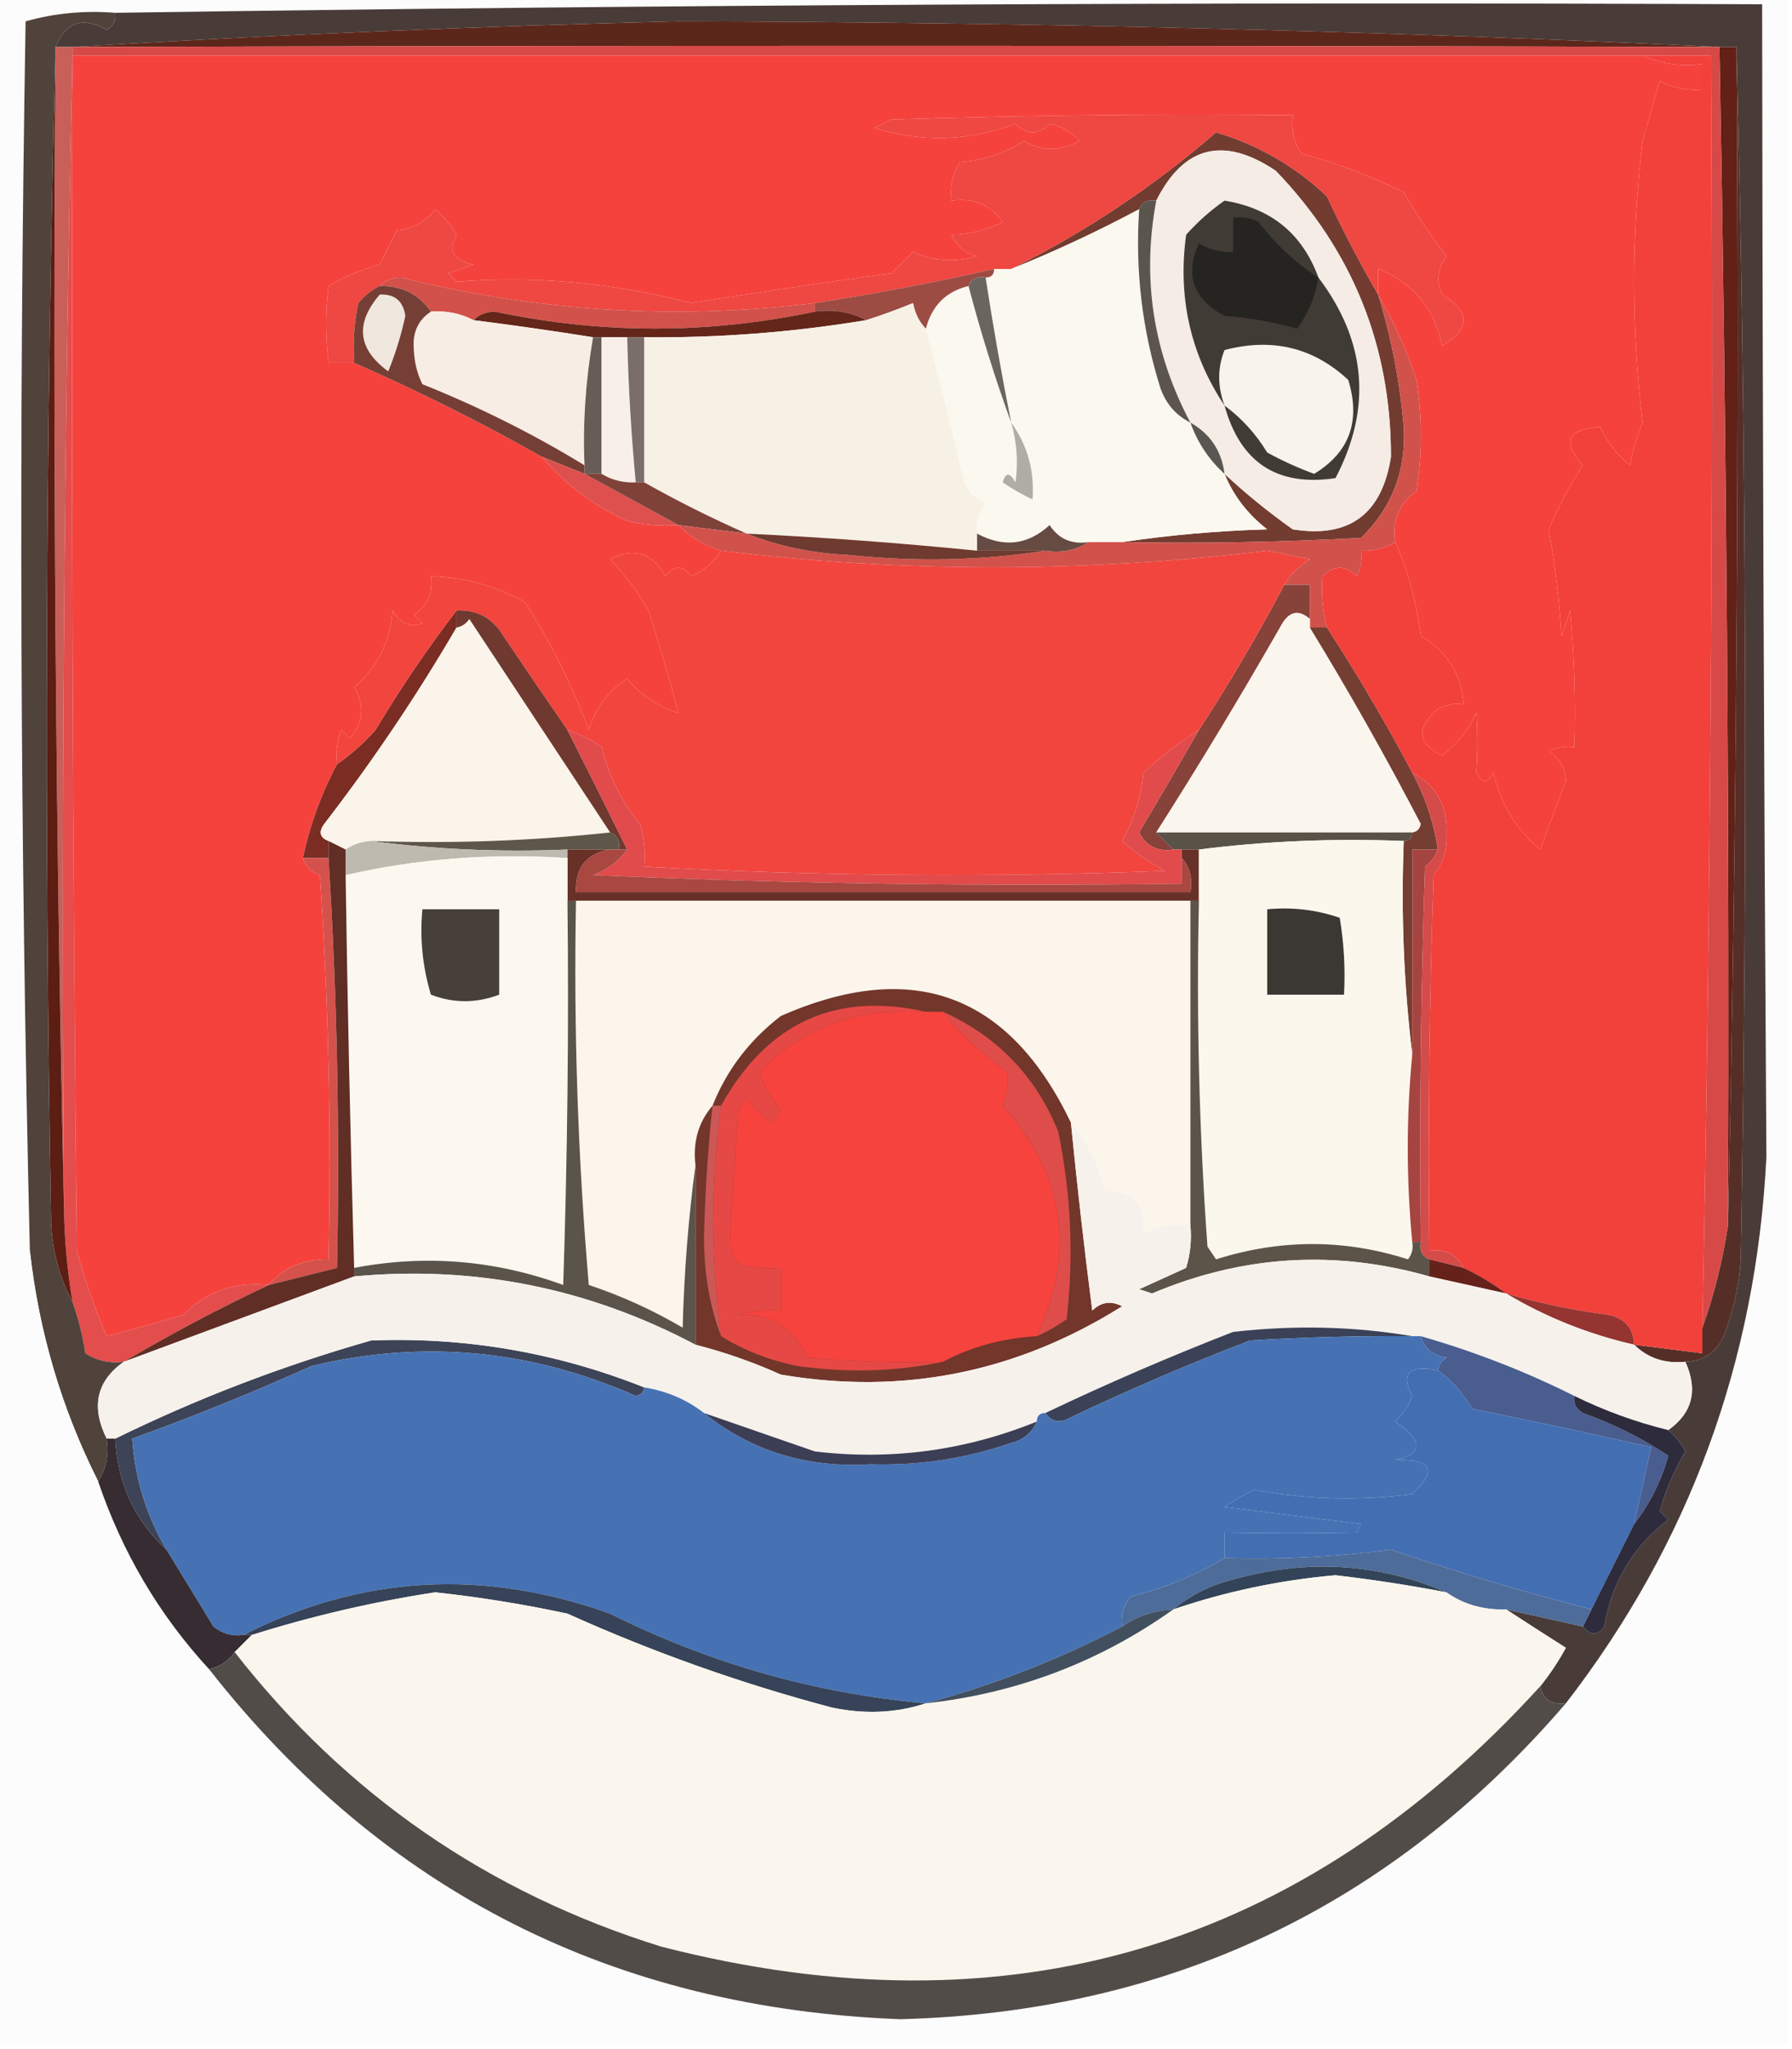 <?xml version="1.0" encoding="UTF-8"?>
<!DOCTYPE svg PUBLIC "-//W3C//DTD SVG 1.1//EN" "http://www.w3.org/Graphics/SVG/1.1/DTD/svg11.dtd">
<svg xmlns="http://www.w3.org/2000/svg" version="1.1" width="210px" height="240px" style="shape-rendering:geometricPrecision; text-rendering:geometricPrecision; image-rendering:optimizeQuality; fill-rule:evenodd; clip-rule:evenodd" xmlns:xlink="http://www.w3.org/1999/xlink">
<g><path style="opacity:1" fill="#fdfcfc" d="M -0.5,-0.5 C 69.5,-0.5 139.5,-0.5 209.5,-0.5C 209.5,79.5 209.5,159.5 209.5,239.5C 176.5,239.5 143.5,239.5 110.5,239.5C 110.5,238.5 110.5,237.5 110.5,236.5C 108.833,236.5 107.167,236.5 105.5,236.5C 137.005,235.67 163.005,223.337 183.5,199.5C 197.969,180.775 205.803,159.442 207,135.5C 206.707,90.506 206.541,45.506 206.5,0.5C 141.941,0.224 77.608,0.558 13.5,1.5C 9.894,1.211 6.394,1.544 3,2.5C 2.186,50.522 2.353,98.522 3.5,146.5C 2.167,145.833 0.833,145.167 -0.5,144.5C -0.5,96.167 -0.5,47.833 -0.5,-0.5 Z"/></g>
<g><path style="opacity:1" fill="#f6423d" d="M 8.5,6.5 C 69.833,6.5 131.167,6.5 192.5,6.5C 194.607,7.468 196.941,7.802 199.5,7.5C 199.5,8.5 199.5,9.5 199.5,10.5C 197.738,10.643 196.071,10.309 194.5,9.5C 193.833,11.833 193.167,14.167 192.5,16.5C 191.189,27.532 191.189,38.532 192.5,49.5C 191.846,51.115 191.346,52.782 191,54.5C 189.471,53.271 188.304,51.771 187.5,50C 183.711,50.265 183.045,51.765 185.5,54.5C 183.946,56.898 182.612,59.398 181.5,62C 182.239,66.127 182.739,70.294 183,74.5C 183.333,73.5 183.667,72.5 184,71.5C 184.499,76.823 184.666,82.156 184.5,87.5C 183.448,87.35 182.448,87.517 181.5,88C 182.804,88.804 183.471,89.971 183.5,91.5C 182.5,94.167 181.5,96.833 180.5,99.5C 177.65,97.135 175.816,94.135 175,90.5C 174.333,91.833 173.667,91.833 173,90.5C 173.155,88.189 173.155,85.856 173,83.5C 172.101,85.516 170.767,87.183 169,88.5C 166.07,87.095 165.903,85.262 168.5,83C 169.448,82.517 170.448,82.35 171.5,82.5C 171.242,78.947 169.575,76.28 166.5,74.5C 165.989,70.566 164.989,66.899 163.5,63.5C 163.128,60.978 163.961,58.978 166,57.5C 166.667,53.167 166.667,48.833 166,44.5C 164.792,40.93 163.292,37.597 161.5,34.5C 161.5,33.5 161.5,32.5 161.5,31.5C 165.604,33.109 168.104,36.109 169,40.5C 172.333,38.5 172.333,36.5 169,34.5C 168.28,32.888 168.446,31.388 169.5,30C 167.671,27.659 166.004,25.159 164.5,22.5C 160.334,20.501 156.334,19.001 152.5,18C 151.62,16.644 151.286,15.144 151.5,13.5C 135.83,13.333 120.163,13.5 104.5,14C 103.833,14.333 103.167,14.667 102.5,15C 108.018,16.703 113.518,16.536 119,14.5C 120.333,15.833 121.667,15.833 123,14.5C 124.395,14.78 125.562,15.447 126.5,16.5C 124.305,17.769 122.139,17.769 120,16.5C 117.734,17.956 115.234,18.79 112.5,19C 111.62,20.356 111.286,21.856 111.5,23.5C 114.022,23.128 116.022,23.961 117.5,26C 115.621,26.96 113.621,27.46 111.5,27.5C 112.09,28.799 113.09,29.632 114.5,30C 111.901,30.769 109.401,30.602 107,29.5C 106.167,30.333 105.333,31.167 104.5,32C 96.643,33.075 88.81,34.241 81,35.5C 71.824,33.107 62.657,32.274 53.5,33C 53.167,32.667 52.833,32.333 52.5,32C 53.5,31.667 54.5,31.333 55.5,31C 53.096,30.492 52.429,29.326 53.5,27.5C 52.855,26.354 52.022,25.354 51,24.5C 49.903,25.968 48.403,26.801 46.5,27C 45.833,28.333 45.167,29.667 44.5,31C 42.385,31.557 40.385,32.391 38.5,33.5C 38.124,36.373 38.124,39.373 38.5,42.5C 39.5,42.5 40.5,42.5 41.5,42.5C 49.012,45.783 56.345,49.45 63.5,53.5C 66.2,56.7 69.534,59.2 73.5,61C 75.473,61.495 77.473,61.662 79.5,61.5C 80.899,62.89 82.566,63.89 84.5,64.5C 83.685,65.837 82.519,66.837 81,67.5C 80,66.167 79,66.167 78,67.5C 76.395,64.727 74.228,64.06 71.5,65.5C 73.243,67.321 74.743,69.321 76,71.5C 77.299,75.507 78.465,79.507 79.5,83.5C 77.126,82.786 75.126,81.452 73.5,79.5C 71.295,80.885 69.795,82.885 69,85.5C 67.048,80.263 64.548,75.263 61.5,70.5C 58.063,68.612 54.396,67.612 50.5,67.5C 50.773,69.451 50.107,70.951 48.5,72C 48.833,72.333 49.167,72.667 49.5,73C 48.004,73.507 46.837,73.007 46,71.5C 45.726,75.179 44.226,78.179 41.5,80.5C 42.761,82.575 42.595,84.575 41,86.5C 40.667,86.167 40.333,85.833 40,85.5C 39.51,86.793 39.343,88.127 39.5,89.5C 37.642,93.007 36.309,96.674 35.5,100.5C 35.811,101.478 36.478,102.145 37.5,102.5C 38.499,117.485 38.833,132.485 38.5,147.5C 35.539,147.464 33.206,148.464 31.5,150.5C 27.574,150.072 24.241,151.239 21.5,154C 18.51,154.897 15.51,155.731 12.5,156.5C 11.107,153.242 9.94,149.908 9,146.5C 8.5,99.835 8.333,53.168 8.5,6.5 Z"/></g>
<g><path style="opacity:1" fill="#723c31" d="M 161.5,34.5 C 163.053,39.547 164.053,44.713 164.5,50C 164.793,55.126 163.126,59.46 159.5,63C 150.173,63.5 140.839,63.666 131.5,63.5C 136.985,62.673 142.652,62.173 148.5,62C 146.21,60.223 144.543,58.056 143.5,55.5C 146.003,57.833 148.669,59.999 151.5,62C 158.117,63.06 161.95,60.227 163,53.5C 163.007,40.522 158.507,29.355 149.5,20C 143.396,15.917 138.729,17.084 135.5,23.5C 134.508,23.328 133.842,23.662 133.5,24.5C 128.625,27.104 123.625,29.438 118.5,31.5C 127.236,27.142 135.236,21.809 142.5,15.5C 147.45,16.974 151.783,19.474 155.5,23C 157.364,26.997 159.364,30.83 161.5,34.5 Z"/></g>
<g><path style="opacity:1" fill="#ef4741" d="M 161.5,34.5 C 159.364,30.83 157.364,26.997 155.5,23C 151.783,19.474 147.45,16.974 142.5,15.5C 135.236,21.809 127.236,27.142 118.5,31.5C 117.833,31.5 117.167,31.5 116.5,31.5C 109.533,33.078 102.533,34.412 95.5,35.5C 79.103,37.491 62.936,36.491 47,32.5C 45.93,32.528 45.097,32.861 44.5,33.5C 43.542,33.953 42.708,34.62 42,35.5C 41.503,37.81 41.337,40.143 41.5,42.5C 40.5,42.5 39.5,42.5 38.5,42.5C 38.124,39.373 38.124,36.373 38.5,33.5C 40.385,32.391 42.385,31.557 44.5,31C 45.167,29.667 45.833,28.333 46.5,27C 48.403,26.801 49.903,25.968 51,24.5C 52.022,25.354 52.855,26.354 53.5,27.5C 52.429,29.326 53.096,30.492 55.5,31C 54.5,31.333 53.5,31.667 52.5,32C 52.833,32.333 53.167,32.667 53.5,33C 62.657,32.274 71.824,33.107 81,35.5C 88.81,34.241 96.643,33.075 104.5,32C 105.333,31.167 106.167,30.333 107,29.5C 109.401,30.602 111.901,30.769 114.5,30C 113.09,29.632 112.09,28.799 111.5,27.5C 113.621,27.46 115.621,26.96 117.5,26C 116.022,23.961 114.022,23.128 111.5,23.5C 111.286,21.856 111.62,20.356 112.5,19C 115.234,18.79 117.734,17.956 120,16.5C 122.139,17.769 124.305,17.769 126.5,16.5C 125.562,15.447 124.395,14.78 123,14.5C 121.667,15.833 120.333,15.833 119,14.5C 113.518,16.536 108.018,16.703 102.5,15C 103.167,14.667 103.833,14.333 104.5,14C 120.163,13.5 135.83,13.333 151.5,13.5C 151.286,15.144 151.62,16.644 152.5,18C 156.334,19.001 160.334,20.501 164.5,22.5C 166.004,25.159 167.671,27.659 169.5,30C 168.446,31.388 168.28,32.888 169,34.5C 172.333,36.5 172.333,38.5 169,40.5C 168.104,36.109 165.604,33.109 161.5,31.5C 161.5,32.5 161.5,33.5 161.5,34.5 Z"/></g>
<g><path style="opacity:1" fill="#f4ece5" d="M 143.5,55.5 C 143.155,52.802 141.822,50.802 139.5,49.5C 135.128,41.273 133.795,32.606 135.5,23.5C 138.729,17.084 143.396,15.917 149.5,20C 158.507,29.355 163.007,40.522 163,53.5C 161.95,60.227 158.117,63.06 151.5,62C 148.669,59.999 146.003,57.833 143.5,55.5 Z"/></g>
<g><path style="opacity:1" fill="#fbf8ef" d="M 133.5,24.5 C 133.012,31.674 133.845,38.674 136,45.5C 136.66,47.324 137.827,48.657 139.5,49.5C 140.34,51.852 141.674,53.852 143.5,55.5C 144.543,58.056 146.21,60.223 148.5,62C 142.652,62.173 136.985,62.673 131.5,63.5C 130.167,63.5 128.833,63.5 127.5,63.5C 125.549,63.773 124.049,63.107 123,61.5C 120.462,63.836 117.629,64.17 114.5,62.5C 114.33,61.178 114.663,60.011 115.5,59C 114.333,58.5 113.5,57.667 113,56.5C 111.544,50.356 110.044,44.356 108.5,38.5C 109.2,35.8 110.866,34.133 113.5,33.5C 114.915,38.906 116.582,44.239 118.5,49.5C 117.372,43.859 116.372,38.192 115.5,32.5C 116.167,32.5 116.5,32.167 116.5,31.5C 117.167,31.5 117.833,31.5 118.5,31.5C 123.625,29.438 128.625,27.104 133.5,24.5 Z"/></g>
<g><path style="opacity:1" fill="#413b36" d="M 154.5,32.5 C 160.133,39.964 160.8,47.797 156.5,56C 149.683,57.023 145.35,54.19 143.5,47.5C 139.499,41.489 137.999,34.822 139,27.5C 140.351,25.981 141.851,24.648 143.5,23.5C 148.959,24.386 152.626,27.386 154.5,32.5 Z"/></g>
<g><path style="opacity:1" fill="#262421" d="M 154.5,32.5 C 154.152,34.713 153.319,36.713 152,38.5C 149.26,37.718 146.426,37.218 143.5,37C 139.814,35.029 138.814,32.195 140.5,28.5C 141.736,29.246 143.07,29.579 144.5,29.5C 144.5,28.167 144.5,26.833 144.5,25.5C 145.552,25.351 146.552,25.517 147.5,26C 149.518,28.646 151.851,30.813 154.5,32.5 Z"/></g>
<g><path style="opacity:1" fill="#9d4c44" d="M 116.5,31.5 C 116.5,32.167 116.167,32.5 115.5,32.5C 114.508,32.328 113.842,32.662 113.5,33.5C 110.866,34.133 109.2,35.8 108.5,38.5C 107.732,37.737 107.232,36.737 107,35.5C 105.185,36.244 103.352,36.911 101.5,37.5C 99.735,36.539 97.735,36.205 95.5,36.5C 95.5,36.167 95.5,35.833 95.5,35.5C 102.533,34.412 109.533,33.078 116.5,31.5 Z"/></g>
<g><path style="opacity:1" fill="#d2514a" d="M 44.5,33.5 C 45.097,32.861 45.93,32.528 47,32.5C 62.936,36.491 79.103,37.491 95.5,35.5C 95.5,35.833 95.5,36.167 95.5,36.5C 83.007,39.145 70.507,39.145 58,36.5C 56.93,36.528 56.097,36.861 55.5,37.5C 53.958,36.699 52.291,36.366 50.5,36.5C 49.077,34.455 47.077,33.455 44.5,33.5 Z"/></g>
<g><path style="opacity:1" fill="#642619" d="M 55.5,37.5 C 56.097,36.861 56.93,36.528 58,36.5C 70.507,39.145 83.007,39.145 95.5,36.5C 97.735,36.205 99.735,36.539 101.5,37.5C 92.899,38.924 84.233,39.591 75.5,39.5C 74.833,39.5 74.167,39.5 73.5,39.5C 72.5,39.5 71.5,39.5 70.5,39.5C 70.167,39.5 69.833,39.5 69.5,39.5C 64.853,38.761 60.186,38.094 55.5,37.5 Z"/></g>
<g><path style="opacity:1" fill="#f8ede4" d="M 50.5,36.5 C 52.291,36.366 53.958,36.699 55.5,37.5C 60.186,38.094 64.853,38.761 69.5,39.5C 68.615,44.661 68.282,49.661 68.5,54.5C 62.472,50.819 56.139,47.653 49.5,45C 48.892,43.769 48.559,42.436 48.5,41C 48.307,38.992 48.974,37.492 50.5,36.5 Z"/></g>
<g><path style="opacity:1" fill="#5c554e" d="M 135.5,23.5 C 133.795,32.606 135.128,41.273 139.5,49.5C 137.827,48.657 136.66,47.324 136,45.5C 133.845,38.674 133.012,31.674 133.5,24.5C 133.842,23.662 134.508,23.328 135.5,23.5 Z"/></g>
<g><path style="opacity:1" fill="#6a655f" d="M 113.5,33.5 C 113.842,32.662 114.508,32.328 115.5,32.5C 116.372,38.192 117.372,43.859 118.5,49.5C 116.582,44.239 114.915,38.906 113.5,33.5 Z"/></g>
<g><path style="opacity:1" fill="#685d56" d="M 69.5,39.5 C 69.833,39.5 70.167,39.5 70.5,39.5C 70.5,44.833 70.5,50.167 70.5,55.5C 69.833,55.5 69.167,55.5 68.5,55.5C 68.5,55.167 68.5,54.833 68.5,54.5C 68.282,49.661 68.615,44.661 69.5,39.5 Z"/></g>
<g><path style="opacity:1" fill="#753f35" d="M 44.5,33.5 C 47.077,33.455 49.077,34.455 50.5,36.5C 48.974,37.492 48.307,38.992 48.5,41C 48.559,42.436 48.892,43.769 49.5,45C 56.139,47.653 62.472,50.819 68.5,54.5C 68.5,54.833 68.5,55.167 68.5,55.5C 66.833,54.833 65.167,54.167 63.5,53.5C 56.345,49.45 49.012,45.783 41.5,42.5C 41.337,40.143 41.503,37.81 42,35.5C 42.708,34.62 43.542,33.953 44.5,33.5 Z"/></g>
<g><path style="opacity:1" fill="#efe7de" d="M 44.5,34.5 C 46.252,34.418 47.252,35.251 47.5,37C 47.022,39.226 46.355,41.392 45.5,43.5C 41.912,40.888 41.579,37.888 44.5,34.5 Z"/></g>
<g><path style="opacity:1" fill="#f8efe9" d="M 70.5,39.5 C 71.5,39.5 72.5,39.5 73.5,39.5C 73.635,45.181 73.968,50.848 74.5,56.5C 73.041,56.567 71.708,56.234 70.5,55.5C 70.5,50.167 70.5,44.833 70.5,39.5 Z"/></g>
<g><path style="opacity:1" fill="#7a6d6a" d="M 73.5,39.5 C 74.167,39.5 74.833,39.5 75.5,39.5C 75.5,45.167 75.5,50.833 75.5,56.5C 75.167,56.5 74.833,56.5 74.5,56.5C 73.968,50.848 73.635,45.181 73.5,39.5 Z"/></g>
<g><path style="opacity:1" fill="#f7f0e5" d="M 108.5,38.5 C 110.044,44.356 111.544,50.356 113,56.5C 113.5,57.667 114.333,58.5 115.5,59C 114.663,60.011 114.33,61.178 114.5,62.5C 114.5,63.167 114.5,63.833 114.5,64.5C 105.541,63.6 96.541,62.933 87.5,62.5C 83.377,60.685 79.377,58.685 75.5,56.5C 75.5,50.833 75.5,45.167 75.5,39.5C 84.233,39.591 92.899,38.924 101.5,37.5C 103.352,36.911 105.185,36.244 107,35.5C 107.232,36.737 107.732,37.737 108.5,38.5 Z"/></g>
<g><path style="opacity:1" fill="#f8f3eb" d="M 143.5,47.5 C 142.667,45.248 142.667,43.081 143.5,41C 149.076,39.528 153.909,40.695 158,44.5C 159.475,49.326 158.141,52.992 154,55.5C 152.107,54.804 150.274,53.97 148.5,53C 147.167,50.809 145.5,48.976 143.5,47.5 Z"/></g>
<g><path style="opacity:1" fill="#622016" d="M 201.5,5.5 C 202.167,5.5 202.833,5.5 203.5,5.5C 203.832,51.67 203.499,97.67 202.5,143.5C 202.671,97.495 202.338,51.495 201.5,5.5 Z"/></g>
<g><path style="opacity:1" fill="#5a5651" d="M 139.5,49.5 C 141.822,50.802 143.155,52.802 143.5,55.5C 141.674,53.852 140.34,51.852 139.5,49.5 Z"/></g>
<g><path style="opacity:1" fill="#afada5" d="M 118.5,49.5 C 120.414,52.151 121.247,55.151 121,58.5C 119.795,57.929 118.628,57.262 117.5,56.5C 117.846,55.304 118.346,55.304 119,56.5C 119.334,54.153 119.167,51.819 118.5,49.5 Z"/></g>
<g><path style="opacity:1" fill="#dd504e" d="M 63.5,53.5 C 65.167,54.167 66.833,54.833 68.5,55.5C 72.203,57.506 75.869,59.506 79.5,61.5C 77.473,61.662 75.473,61.495 73.5,61C 69.534,59.2 66.2,56.7 63.5,53.5 Z"/></g>
<g><path style="opacity:1" fill="#7e4239" d="M 68.5,55.5 C 69.167,55.5 69.833,55.5 70.5,55.5C 71.708,56.234 73.041,56.567 74.5,56.5C 74.833,56.5 75.167,56.5 75.5,56.5C 79.377,58.685 83.377,60.685 87.5,62.5C 84.833,62.167 82.167,61.833 79.5,61.5C 75.869,59.506 72.203,57.506 68.5,55.5 Z"/></g>
<g><path style="opacity:1" fill="#493c38" d="M 183.5,199.5 C 181.821,199.715 180.821,199.048 180.5,197.5C 181.614,196.115 182.614,194.615 183.5,193C 181.102,191.476 178.769,189.976 176.5,188.5C 179.5,189.167 182.5,189.833 185.5,190.5C 186.397,191.598 187.23,191.598 188,190.5C 188.871,185.309 191.371,181.142 195.5,178C 195.167,177.667 194.833,177.333 194.5,177C 195.2,174.528 196.2,172.195 197.5,170C 196.944,168.989 196.278,168.156 195.5,167.5C 198.339,165.481 199.005,162.814 197.5,159.5C 199.592,159.439 201.092,158.439 202,156.5C 203.127,153.623 203.794,150.623 204,147.5C 204.832,99.998 204.665,52.665 203.5,5.5C 202.833,5.5 202.167,5.5 201.5,5.5C 161.18,3.596 120.513,2.596 79.5,2.5C 55.656,3.083 31.989,4.083 8.5,5.5C 7.833,5.5 7.167,5.5 6.5,5.5C 7.701,2.57 9.701,1.904 12.5,3.5C 13.297,3.043 13.631,2.376 13.5,1.5C 77.608,0.558 141.941,0.224 206.5,0.5C 206.541,45.506 206.707,90.506 207,135.5C 205.803,159.442 197.969,180.775 183.5,199.5 Z"/></g>
<g><path style="opacity:1" fill="#5c271b" d="M 201.5,5.5 C 137.24,5.325 72.907,5.325 8.5,5.5C 31.989,4.083 55.656,3.083 79.5,2.5C 120.513,2.596 161.18,3.596 201.5,5.5 Z"/></g>
<g><path style="opacity:1" fill="#d1524b" d="M 161.5,34.5 C 163.292,37.597 164.792,40.93 166,44.5C 166.667,48.833 166.667,53.167 166,57.5C 163.961,58.978 163.128,60.978 163.5,63.5C 162.292,64.234 160.959,64.567 159.5,64.5C 159.649,65.552 159.483,66.552 159,67.5C 157.667,66.167 156.333,66.167 155,67.5C 154.82,69.488 154.986,71.488 155.5,73.5C 154.833,73.5 154.167,73.5 153.5,73.5C 153.5,73.167 153.5,72.833 153.5,72.5C 153.5,71.167 153.5,69.833 153.5,68.5C 152.5,68.5 151.5,68.5 150.5,68.5C 151.23,67.288 152.23,66.288 153.5,65.5C 151.833,65.167 150.167,64.833 148.5,64.5C 127.043,67.085 105.71,67.085 84.5,64.5C 82.566,63.89 80.899,62.89 79.5,61.5C 82.167,61.833 84.833,62.167 87.5,62.5C 91.234,63.977 95.234,64.811 99.5,65C 107.345,65.822 115.011,65.656 122.5,64.5C 124.415,64.784 126.081,64.451 127.5,63.5C 128.833,63.5 130.167,63.5 131.5,63.5C 140.839,63.666 150.173,63.5 159.5,63C 163.126,59.46 164.793,55.126 164.5,50C 164.053,44.713 163.053,39.547 161.5,34.5 Z"/></g>
<g><path style="opacity:1" fill="#664b42" d="M 127.5,63.5 C 126.081,64.451 124.415,64.784 122.5,64.5C 119.833,64.5 117.167,64.5 114.5,64.5C 114.5,63.833 114.5,63.167 114.5,62.5C 117.629,64.17 120.462,63.836 123,61.5C 124.049,63.107 125.549,63.773 127.5,63.5 Z"/></g>
<g><path style="opacity:1" fill="#6f3a2f" d="M 87.5,62.5 C 96.541,62.933 105.541,63.6 114.5,64.5C 117.167,64.5 119.833,64.5 122.5,64.5C 115.011,65.656 107.345,65.822 99.5,65C 95.234,64.811 91.234,63.977 87.5,62.5 Z"/></g>
<g><path style="opacity:1" fill="#552f27" d="M 203.5,5.5 C 204.665,52.665 204.832,99.998 204,147.5C 203.794,150.623 203.127,153.623 202,156.5C 201.092,158.439 199.592,159.439 197.5,159.5C 195.102,159.741 193.102,159.074 191.5,157.5C 194.167,157.833 196.833,158.167 199.5,158.5C 199.5,157.5 199.5,156.5 199.5,155.5C 200.864,151.675 201.864,147.675 202.5,143.5C 203.499,97.67 203.832,51.67 203.5,5.5 Z"/></g>
<g><path style="opacity:1" fill="#c95f59" d="M 6.5,5.5 C 7.167,5.5 7.833,5.5 8.5,5.5C 8.5,5.833 8.5,6.167 8.5,6.5C 7.501,51.33 7.168,96.33 7.5,141.5C 6.501,96.336 6.168,51.003 6.5,5.5 Z"/></g>
<g><path style="opacity:1" fill="#e34d4c" d="M 8.5,6.5 C 8.333,53.168 8.5,99.835 9,146.5C 9.94,149.908 11.107,153.242 12.5,156.5C 15.51,155.731 18.51,154.897 21.5,154C 24.241,151.239 27.574,150.072 31.5,150.5C 25.643,153.26 19.977,156.26 14.5,159.5C 12.856,159.714 11.356,159.38 10,158.5C 9.685,156.414 9.185,154.414 8.5,152.5C 7.886,148.865 7.552,145.198 7.5,141.5C 7.168,96.33 7.501,51.33 8.5,6.5 Z"/></g>
<g><path style="opacity:1" fill="#87423a" d="M 150.5,68.5 C 151.5,68.5 152.5,68.5 153.5,68.5C 153.5,69.833 153.5,71.167 153.5,72.5C 152.12,71.293 150.953,71.627 150,73.5C 145.338,81.649 140.505,89.649 135.5,97.5C 136.167,98.167 136.833,98.833 137.5,99.5C 135.654,99.778 134.32,99.111 133.5,97.5C 135.888,93.466 138.222,89.466 140.5,85.5C 144.085,79.998 147.419,74.331 150.5,68.5 Z"/></g>
<g><path style="opacity:1" fill="#7b2d24" d="M 53.5,71.5 C 53.5,72.167 53.5,72.833 53.5,73.5C 48.839,81.483 43.672,89.15 38,96.5C 37.308,97.437 37.475,98.103 38.5,98.5C 38.5,99.167 38.5,99.833 38.5,100.5C 37.5,100.5 36.5,100.5 35.5,100.5C 36.309,96.674 37.642,93.007 39.5,89.5C 41.129,88.375 42.629,87.041 44,85.5C 46.942,80.594 50.109,75.928 53.5,71.5 Z"/></g>
<g><path style="opacity:1" fill="#f2453e" d="M 84.5,64.5 C 105.71,67.085 127.043,67.085 148.5,64.5C 150.167,64.833 151.833,65.167 153.5,65.5C 152.23,66.288 151.23,67.288 150.5,68.5C 147.419,74.331 144.085,79.998 140.5,85.5C 138.209,86.951 136.043,88.618 134,90.5C 133.731,93.352 132.897,96.018 131.5,98.5C 133.028,99.861 134.695,101.028 136.5,102C 116.142,102.786 95.809,102.619 75.5,101.5C 75.66,99.801 75.493,98.134 75,96.5C 72.842,93.877 71.342,90.877 70.5,87.5C 69.234,86.638 67.901,85.971 66.5,85.5C 64.037,81.939 61.536,78.272 59,74.5C 57.736,72.393 55.903,71.393 53.5,71.5C 50.109,75.928 46.942,80.594 44,85.5C 42.629,87.041 41.129,88.375 39.5,89.5C 39.343,88.127 39.51,86.793 40,85.5C 40.333,85.833 40.667,86.167 41,86.5C 42.595,84.575 42.761,82.575 41.5,80.5C 44.226,78.179 45.726,75.179 46,71.5C 46.837,73.007 48.004,73.507 49.5,73C 49.167,72.667 48.833,72.333 48.5,72C 50.107,70.951 50.773,69.451 50.5,67.5C 54.396,67.612 58.063,68.612 61.5,70.5C 64.548,75.263 67.048,80.263 69,85.5C 69.795,82.885 71.295,80.885 73.5,79.5C 75.126,81.452 77.126,82.786 79.5,83.5C 78.465,79.507 77.299,75.507 76,71.5C 74.743,69.321 73.243,67.321 71.5,65.5C 74.228,64.06 76.395,64.727 78,67.5C 79,66.167 80,66.167 81,67.5C 82.519,66.837 83.685,65.837 84.5,64.5 Z"/></g>
<g><path style="opacity:1" fill="#faf4ea" d="M 71.5,97.5 C 62.348,98.494 53.015,98.827 43.5,98.5C 42.391,98.557 41.391,98.89 40.5,99.5C 39.833,99.167 39.167,98.833 38.5,98.5C 37.475,98.103 37.308,97.437 38,96.5C 43.672,89.15 48.839,81.483 53.5,73.5C 54.117,73.389 54.617,73.056 55,72.5C 60.51,80.862 66.01,89.195 71.5,97.5 Z"/></g>
<g><path style="opacity:1" fill="#fbf6ed" d="M 153.5,72.5 C 153.5,72.833 153.5,73.167 153.5,73.5C 158.075,80.977 162.408,88.644 166.5,96.5C 166.376,97.107 166.043,97.44 165.5,97.5C 155.5,97.5 145.5,97.5 135.5,97.5C 140.505,89.649 145.338,81.649 150,73.5C 150.953,71.627 152.12,71.293 153.5,72.5 Z"/></g>
<g><path style="opacity:1" fill="#743e32" d="M 153.5,73.5 C 154.167,73.5 154.833,73.5 155.5,73.5C 159.114,79.07 162.447,84.737 165.5,90.5C 167.023,93.345 168.023,96.345 168.5,99.5C 167.5,99.5 166.5,99.5 165.5,99.5C 165.5,107.5 165.5,115.5 165.5,123.5C 164.507,115.35 164.174,107.017 164.5,98.5C 165.167,98.5 165.5,98.167 165.5,97.5C 166.043,97.44 166.376,97.107 166.5,96.5C 162.408,88.644 158.075,80.977 153.5,73.5 Z"/></g>
<g><path style="opacity:1" fill="#6f3930" d="M 53.5,71.5 C 55.903,71.393 57.736,72.393 59,74.5C 61.536,78.272 64.037,81.939 66.5,85.5C 68.88,90.193 71.213,94.86 73.5,99.5C 73.167,99.5 72.833,99.5 72.5,99.5C 72.672,98.508 72.338,97.842 71.5,97.5C 66.01,89.195 60.51,80.862 55,72.5C 54.617,73.056 54.117,73.389 53.5,73.5C 53.5,72.833 53.5,72.167 53.5,71.5 Z"/></g>
<g><path style="opacity:1" fill="#5c1d13" d="M 6.5,5.5 C 6.168,51.003 6.501,96.336 7.5,141.5C 7.552,145.198 7.886,148.865 8.5,152.5C 7.037,149.797 6.204,146.797 6,143.5C 5.168,97.332 5.335,51.331 6.5,5.5 Z"/></g>
<g><path style="opacity:1" fill="#4f433b" d="M 13.5,1.5 C 13.631,2.376 13.297,3.043 12.5,3.5C 9.701,1.904 7.701,2.57 6.5,5.5C 5.335,51.331 5.168,97.332 6,143.5C 6.204,146.797 7.037,149.797 8.5,152.5C 9.185,154.414 9.685,156.414 10,158.5C 11.356,159.38 12.856,159.714 14.5,159.5C 11.311,161.759 10.644,164.759 12.5,168.5C 12.784,170.415 12.451,172.081 11.5,173.5C 7.224,165.002 4.557,156.002 3.5,146.5C 2.353,98.522 2.186,50.522 3,2.5C 6.394,1.544 9.894,1.211 13.5,1.5 Z"/></g>
<g><path style="opacity:1" fill="#585247" d="M 135.5,97.5 C 145.5,97.5 155.5,97.5 165.5,97.5C 165.5,98.167 165.167,98.5 164.5,98.5C 156.316,98.174 148.316,98.508 140.5,99.5C 139.833,99.5 139.167,99.5 138.5,99.5C 138.167,99.5 137.833,99.5 137.5,99.5C 136.833,98.833 136.167,98.167 135.5,97.5 Z"/></g>
<g><path style="opacity:1" fill="#d74947" d="M 201.5,5.5 C 202.338,51.495 202.671,97.495 202.5,143.5C 201.864,147.675 200.864,151.675 199.5,155.5C 200.462,105.846 200.795,56.18 200.5,6.5C 197.833,6.5 195.167,6.5 192.5,6.5C 131.167,6.5 69.833,6.5 8.5,6.5C 8.5,6.167 8.5,5.833 8.5,5.5C 72.907,5.325 137.24,5.325 201.5,5.5 Z"/></g>
<g><path style="opacity:1" fill="#5d5649" d="M 71.5,97.5 C 72.338,97.842 72.672,98.508 72.5,99.5C 72.167,99.5 71.833,99.5 71.5,99.5C 69.833,99.5 68.167,99.5 66.5,99.5C 58.648,99.825 50.982,99.492 43.5,98.5C 53.015,98.827 62.348,98.494 71.5,97.5 Z"/></g>
<g><path style="opacity:1" fill="#bfbaaf" d="M 43.5,98.5 C 50.982,99.492 58.648,99.825 66.5,99.5C 66.5,99.833 66.5,100.167 66.5,100.5C 57.566,99.909 48.899,100.575 40.5,102.5C 40.5,101.5 40.5,100.5 40.5,99.5C 41.391,98.89 42.391,98.557 43.5,98.5 Z"/></g>
<g><path style="opacity:1" fill="#e14b4b" d="M 66.5,85.5 C 67.901,85.971 69.234,86.638 70.5,87.5C 71.342,90.877 72.842,93.877 75,96.5C 75.493,98.134 75.66,99.801 75.5,101.5C 95.809,102.619 116.142,102.786 136.5,102C 134.695,101.028 133.028,99.861 131.5,98.5C 132.897,96.018 133.731,93.352 134,90.5C 136.043,88.618 138.209,86.951 140.5,85.5C 138.222,89.466 135.888,93.466 133.5,97.5C 134.32,99.111 135.654,99.778 137.5,99.5C 137.833,99.5 138.167,99.5 138.5,99.5C 138.5,99.833 138.5,100.167 138.5,100.5C 138.5,101.5 138.5,102.5 138.5,103.5C 115.49,103.833 92.49,103.5 69.5,102.5C 71.184,101.85 72.517,100.85 73.5,99.5C 71.213,94.86 68.88,90.193 66.5,85.5 Z"/></g>
<g><path style="opacity:1" fill="#683127" d="M 66.5,99.5 C 68.167,99.5 69.833,99.5 71.5,99.5C 68.741,99.933 67.408,101.6 67.5,104.5C 91.5,104.5 115.5,104.5 139.5,104.5C 139.768,102.901 139.434,101.568 138.5,100.5C 138.5,100.167 138.5,99.833 138.5,99.5C 139.167,99.5 139.833,99.5 140.5,99.5C 140.5,101.5 140.5,103.5 140.5,105.5C 140.167,105.5 139.833,105.5 139.5,105.5C 115.5,105.5 91.5,105.5 67.5,105.5C 67.167,105.5 66.833,105.5 66.5,105.5C 66.5,103.833 66.5,102.167 66.5,100.5C 66.5,100.167 66.5,99.833 66.5,99.5 Z"/></g>
<g><path style="opacity:1" fill="#a94741" d="M 71.5,99.5 C 71.833,99.5 72.167,99.5 72.5,99.5C 72.833,99.5 73.167,99.5 73.5,99.5C 72.517,100.85 71.184,101.85 69.5,102.5C 92.49,103.5 115.49,103.833 138.5,103.5C 138.5,102.5 138.5,101.5 138.5,100.5C 139.434,101.568 139.768,102.901 139.5,104.5C 115.5,104.5 91.5,104.5 67.5,104.5C 67.408,101.6 68.741,99.933 71.5,99.5 Z"/></g>
<g><path style="opacity:1" fill="#fbf7ed" d="M 164.5,98.5 C 164.174,107.017 164.507,115.35 165.5,123.5C 164.797,130.779 164.797,138.113 165.5,145.5C 165.631,146.239 165.464,146.906 165,147.5C 157.552,145.112 150.052,145.112 142.5,147.5C 142.167,147 141.833,146.5 141.5,146C 140.527,132.537 140.193,119.037 140.5,105.5C 140.5,103.5 140.5,101.5 140.5,99.5C 148.316,98.508 156.316,98.174 164.5,98.5 Z"/></g>
<g><path style="opacity:1" fill="#3b3833" d="M 148.5,106.5 C 151.448,106.223 154.281,106.556 157,107.5C 157.498,110.482 157.665,113.482 157.5,116.5C 154.5,116.5 151.5,116.5 148.5,116.5C 148.5,113.167 148.5,109.833 148.5,106.5 Z"/></g>
<g><path style="opacity:1" fill="#d5514b" d="M 35.5,100.5 C 36.5,100.5 37.5,100.5 38.5,100.5C 39.496,116.325 39.83,132.325 39.5,148.5C 36.833,149.167 34.167,149.833 31.5,150.5C 33.206,148.464 35.539,147.464 38.5,147.5C 38.833,132.485 38.499,117.485 37.5,102.5C 36.478,102.145 35.811,101.478 35.5,100.5 Z"/></g>
<g><path style="opacity:1" fill="#fbf5eb" d="M 67.5,105.5 C 91.5,105.5 115.5,105.5 139.5,105.5C 139.5,118.167 139.5,130.833 139.5,143.5C 137.533,143.261 135.699,143.594 134,144.5C 134.266,141.099 132.766,139.433 129.5,139.5C 128.753,136.413 127.42,133.746 125.5,131.5C 118.254,116.382 106.921,112.215 91.5,119C 87.825,121.828 85.159,125.328 83.5,129.5C 81.837,131.438 81.171,133.772 81.5,136.5C 80.672,142.653 80.172,148.987 80,155.5C 76.502,153.446 72.835,151.779 69,150.5C 67.716,135.529 67.216,120.529 67.5,105.5 Z"/></g>
<g><path style="opacity:1" fill="#a54440" d="M 168.5,99.5 C 168.217,100.289 167.717,100.956 167,101.5C 166.5,116.163 166.333,130.83 166.5,145.5C 166.167,145.5 165.833,145.5 165.5,145.5C 164.797,138.113 164.797,130.779 165.5,123.5C 165.5,115.5 165.5,107.5 165.5,99.5C 166.5,99.5 167.5,99.5 168.5,99.5 Z"/></g>
<g><path style="opacity:1" fill="#fcf8ef" d="M 66.5,100.5 C 66.5,102.167 66.5,103.833 66.5,105.5C 66.667,120.504 66.5,135.504 66,150.5C 57.991,147.583 49.825,146.916 41.5,148.5C 41.06,133.17 40.727,117.836 40.5,102.5C 48.899,100.575 57.566,99.909 66.5,100.5 Z"/></g>
<g><path style="opacity:1" fill="#463f3a" d="M 49.5,106.5 C 52.5,106.5 55.5,106.5 58.5,106.5C 58.5,109.833 58.5,113.167 58.5,116.5C 55.8,117.516 53.134,117.516 50.5,116.5C 49.513,113.232 49.18,109.898 49.5,106.5 Z"/></g>
<g><path style="opacity:1" fill="#d54b49" d="M 165.5,90.5 C 168.417,92.035 169.75,94.535 169.5,98C 169.546,99.728 169.046,101.228 168,102.5C 167.5,117.163 167.333,131.83 167.5,146.5C 169.38,146.229 170.713,146.896 171.5,148.5C 170.167,148.167 168.833,147.833 167.5,147.5C 166.662,147.158 166.328,146.492 166.5,145.5C 166.333,130.83 166.5,116.163 167,101.5C 167.717,100.956 168.217,100.289 168.5,99.5C 168.023,96.345 167.023,93.345 165.5,90.5 Z"/></g>
<g><path style="opacity:1" fill="#72362b" d="M 125.5,131.5 C 126.223,138.832 127.056,146.165 128,153.5C 129.049,152.483 130.216,152.316 131.5,153C 119.117,160.766 105.783,163.432 91.5,161C 88.252,159.54 84.919,158.374 81.5,157.5C 81.5,150.5 81.5,143.5 81.5,136.5C 81.171,133.772 81.837,131.438 83.5,129.5C 85.159,125.328 87.825,121.828 91.5,119C 106.921,112.215 118.254,116.382 125.5,131.5 Z"/></g>
<g><path style="opacity:1" fill="#de4d4a" d="M 110.5,118.5 C 116.867,121.367 121.367,126.034 124,132.5C 125.515,139.767 125.848,147.101 125,154.5C 123.887,155.305 122.721,155.972 121.5,156.5C 126.102,146.585 124.768,137.585 117.5,129.5C 118.043,128.136 118.21,126.803 118,125.5C 115.066,123.482 112.566,121.148 110.5,118.5 Z"/></g>
<g><path style="opacity:1" fill="#f6433e" d="M 108.5,118.5 C 109.167,118.5 109.833,118.5 110.5,118.5C 112.566,121.148 115.066,123.482 118,125.5C 118.21,126.803 118.043,128.136 117.5,129.5C 124.768,137.585 126.102,146.585 121.5,156.5C 117.476,156.738 113.81,157.738 110.5,159.5C 105.156,159.666 99.823,159.499 94.5,159C 93.082,155.509 90.416,153.842 86.5,154C 88.134,153.506 89.801,153.34 91.5,153.5C 91.5,151.833 91.5,150.167 91.5,148.5C 89.801,148.66 88.134,148.494 86.5,148C 85.942,147.275 85.608,146.442 85.5,145.5C 85.796,140.635 86.13,135.468 86.5,130C 86.833,129.5 87.167,129 87.5,128.5C 88.281,129.737 89.281,130.737 90.5,131.5C 90.833,131 91.167,130.5 91.5,130C 90.258,128.555 89.425,127.055 89,125.5C 92.202,122.211 96.036,120.044 100.5,119C 103.146,118.503 105.813,118.336 108.5,118.5 Z"/></g>
<g><path style="opacity:1" fill="#f2403b" d="M 192.5,6.5 C 195.167,6.5 197.833,6.5 200.5,6.5C 200.795,56.18 200.462,105.846 199.5,155.5C 199.5,156.5 199.5,157.5 199.5,158.5C 196.833,158.167 194.167,157.833 191.5,157.5C 191.426,155.589 190.426,154.422 188.5,154C 184.417,153.47 180.417,152.637 176.5,151.5C 174.928,150.313 173.261,149.313 171.5,148.5C 170.713,146.896 169.38,146.229 167.5,146.5C 167.333,131.83 167.5,117.163 168,102.5C 169.046,101.228 169.546,99.728 169.5,98C 169.75,94.535 168.417,92.035 165.5,90.5C 162.447,84.737 159.114,79.07 155.5,73.5C 154.986,71.488 154.82,69.488 155,67.5C 156.333,66.167 157.667,66.167 159,67.5C 159.483,66.552 159.649,65.552 159.5,64.5C 160.959,64.567 162.292,64.234 163.5,63.5C 164.989,66.899 165.989,70.566 166.5,74.5C 169.575,76.28 171.242,78.947 171.5,82.5C 170.448,82.35 169.448,82.517 168.5,83C 165.903,85.262 166.07,87.095 169,88.5C 170.767,87.183 172.101,85.516 173,83.5C 173.155,85.856 173.155,88.189 173,90.5C 173.667,91.833 174.333,91.833 175,90.5C 175.816,94.135 177.65,97.135 180.5,99.5C 181.5,96.833 182.5,94.167 183.5,91.5C 183.471,89.971 182.804,88.804 181.5,88C 182.448,87.517 183.448,87.35 184.5,87.5C 184.666,82.156 184.499,76.823 184,71.5C 183.667,72.5 183.333,73.5 183,74.5C 182.739,70.294 182.239,66.127 181.5,62C 182.612,59.398 183.946,56.898 185.5,54.5C 183.045,51.765 183.711,50.265 187.5,50C 188.304,51.771 189.471,53.271 191,54.5C 191.346,52.782 191.846,51.115 192.5,49.5C 191.189,38.532 191.189,27.532 192.5,16.5C 193.167,14.167 193.833,11.833 194.5,9.5C 196.071,10.309 197.738,10.643 199.5,10.5C 199.5,9.5 199.5,8.5 199.5,7.5C 196.941,7.802 194.607,7.468 192.5,6.5 Z"/></g>
<g><path style="opacity:1" fill="#5b544b" d="M 66.5,105.5 C 66.833,105.5 67.167,105.5 67.5,105.5C 67.216,120.529 67.716,135.529 69,150.5C 72.835,151.779 76.502,153.446 80,155.5C 80.172,148.987 80.672,142.653 81.5,136.5C 81.5,143.5 81.5,150.5 81.5,157.5C 68.944,150.855 55.611,148.189 41.5,149.5C 41.5,149.167 41.5,148.833 41.5,148.5C 49.825,146.916 57.991,147.583 66,150.5C 66.5,135.504 66.667,120.504 66.5,105.5 Z"/></g>
<g><path style="opacity:1" fill="#cb5856" d="M 83.5,129.5 C 83.833,129.5 84.167,129.5 84.5,129.5C 83.288,138.554 83.288,147.554 84.5,156.5C 83.177,153.062 82.51,149.229 82.5,145C 82.617,139.807 82.95,134.64 83.5,129.5 Z"/></g>
<g><path style="opacity:1" fill="#5d5449" d="M 139.5,105.5 C 139.833,105.5 140.167,105.5 140.5,105.5C 140.193,119.037 140.527,132.537 141.5,146C 141.833,146.5 142.167,147 142.5,147.5C 150.052,145.112 157.552,145.112 165,147.5C 165.464,146.906 165.631,146.239 165.5,145.5C 165.833,145.5 166.167,145.5 166.5,145.5C 166.328,146.492 166.662,147.158 167.5,147.5C 167.5,148.167 167.5,148.833 167.5,149.5C 156.448,146.346 145.615,147.012 135,151.5C 134.5,151.333 134,151.167 133.5,151C 135.351,150.163 137.184,149.329 139,148.5C 139.494,146.866 139.66,145.199 139.5,143.5C 139.5,130.833 139.5,118.167 139.5,105.5 Z"/></g>
<g><path style="opacity:1" fill="#e64945" d="M 108.5,118.5 C 105.813,118.336 103.146,118.503 100.5,119C 96.036,120.044 92.202,122.211 89,125.5C 89.425,127.055 90.258,128.555 91.5,130C 91.167,130.5 90.833,131 90.5,131.5C 89.281,130.737 88.281,129.737 87.5,128.5C 87.167,129 86.833,129.5 86.5,130C 86.13,135.468 85.796,140.635 85.5,145.5C 85.608,146.442 85.942,147.275 86.5,148C 88.134,148.494 89.801,148.66 91.5,148.5C 91.5,150.167 91.5,151.833 91.5,153.5C 89.801,153.34 88.134,153.506 86.5,154C 90.416,153.842 93.082,155.509 94.5,159C 99.823,159.499 105.156,159.666 110.5,159.5C 105.015,160.652 99.349,160.818 93.5,160C 90.198,159.339 87.198,158.172 84.5,156.5C 83.288,147.554 83.288,138.554 84.5,129.5C 89.91,119.79 97.91,116.123 108.5,118.5 Z"/></g>
<g><path style="opacity:1" fill="#65221a" d="M 167.5,147.5 C 168.833,147.833 170.167,148.167 171.5,148.5C 173.261,149.313 174.928,150.313 176.5,151.5C 173.5,150.833 170.5,150.167 167.5,149.5C 167.5,148.833 167.5,148.167 167.5,147.5 Z"/></g>
<g><path style="opacity:1" fill="#602e25" d="M 38.5,98.5 C 39.167,98.833 39.833,99.167 40.5,99.5C 40.5,100.5 40.5,101.5 40.5,102.5C 40.727,117.836 41.06,133.17 41.5,148.5C 41.5,148.833 41.5,149.167 41.5,149.5C 32.504,152.832 23.504,156.165 14.5,159.5C 19.977,156.26 25.643,153.26 31.5,150.5C 34.167,149.833 36.833,149.167 39.5,148.5C 39.83,132.325 39.496,116.325 38.5,100.5C 38.5,99.833 38.5,99.167 38.5,98.5 Z"/></g>
<g><path style="opacity:1" fill="#953531" d="M 176.5,151.5 C 180.417,152.637 184.417,153.47 188.5,154C 190.426,154.422 191.426,155.589 191.5,157.5C 186.117,156.266 181.117,154.266 176.5,151.5 Z"/></g>
<g><path style="opacity:1" fill="#fdfcfc" d="M -0.5,144.5 C 0.833,145.167 2.167,145.833 3.5,146.5C 4.557,156.002 7.224,165.002 11.5,173.5C 14.325,181.831 18.659,189.164 24.5,195.5C 44.935,221.552 71.935,235.219 105.5,236.5C 107.167,236.5 108.833,236.5 110.5,236.5C 110.5,237.5 110.5,238.5 110.5,239.5C 73.5,239.5 36.5,239.5 -0.5,239.5C -0.5,207.833 -0.5,176.167 -0.5,144.5 Z"/></g>
<g><path style="opacity:1" fill="#3e4457" d="M 75.5,162.5 C 75.44,163.043 75.107,163.376 74.5,163.5C 62.151,158.047 49.484,156.881 36.5,160C 29.573,163.114 22.573,165.948 15.5,168.5C 15.809,173.145 17.142,177.478 19.5,181.5C 15.759,178.057 13.759,173.724 13.5,168.5C 23.076,163.804 33.076,159.971 43.5,157C 54.553,156.577 65.22,158.411 75.5,162.5 Z"/></g>
<g><path style="opacity:1" fill="#f6f1eb" d="M 125.5,131.5 C 127.42,133.746 128.753,136.413 129.5,139.5C 132.766,139.433 134.266,141.099 134,144.5C 135.699,143.594 137.533,143.261 139.5,143.5C 139.66,145.199 139.494,146.866 139,148.5C 137.184,149.329 135.351,150.163 133.5,151C 134,151.167 134.5,151.333 135,151.5C 145.615,147.012 156.448,146.346 167.5,149.5C 170.5,150.167 173.5,150.833 176.5,151.5C 181.117,154.266 186.117,156.266 191.5,157.5C 193.102,159.074 195.102,159.741 197.5,159.5C 199.005,162.814 198.339,165.481 195.5,167.5C 191.675,166.559 188.009,165.226 184.5,163.5C 178.723,160.612 172.723,158.279 166.5,156.5C 166.167,156.5 165.833,156.5 165.5,156.5C 158.679,155.345 151.679,155.179 144.5,156C 137.029,158.904 129.695,162.07 122.5,165.5C 121.833,165.5 121.5,165.833 121.5,166.5C 113.143,169.895 104.476,171.062 95.5,170C 91.146,168.486 86.812,166.986 82.5,165.5C 80.491,163.935 78.157,162.935 75.5,162.5C 65.22,158.411 54.553,156.577 43.5,157C 33.076,159.971 23.076,163.804 13.5,168.5C 13.167,168.5 12.833,168.5 12.5,168.5C 10.644,164.759 11.311,161.759 14.5,159.5C 23.504,156.165 32.504,152.832 41.5,149.5C 55.611,148.189 68.944,150.855 81.5,157.5C 84.919,158.374 88.252,159.54 91.5,161C 105.783,163.432 119.117,160.766 131.5,153C 130.216,152.316 129.049,152.483 128,153.5C 127.056,146.165 126.223,138.832 125.5,131.5 Z"/></g>
<g><path style="opacity:1" fill="#3b4257" d="M 165.5,156.5 C 159.408,156.447 153.074,156.614 146.5,157C 139.384,159.725 132.384,162.725 125.5,166C 124.251,166.74 123.251,166.573 122.5,165.5C 129.695,162.07 137.029,158.904 144.5,156C 151.679,155.179 158.679,155.345 165.5,156.5 Z"/></g>
<g><path style="opacity:1" fill="#495d8f" d="M 166.5,156.5 C 172.723,158.279 178.723,160.612 184.5,163.5C 184.369,164.376 184.702,165.043 185.5,165.5C 189.118,166.803 192.451,168.47 195.5,170.5C 194.663,173.507 193.33,176.174 191.5,178.5C 192.167,175.5 192.833,172.5 193.5,169.5C 186.622,167.942 179.622,166.442 172.5,165C 171.421,163.141 170.088,161.641 168.5,160.5C 168.611,159.883 168.944,159.383 169.5,159C 167.881,158.764 166.881,157.931 166.5,156.5 Z"/></g>
<g><path style="opacity:1" fill="#4672b4" d="M 165.5,156.5 C 165.833,156.5 166.167,156.5 166.5,156.5C 166.881,157.931 167.881,158.764 169.5,159C 168.944,159.383 168.611,159.883 168.5,160.5C 165.112,159.835 164.112,160.835 165.5,163.5C 165.081,164.672 164.415,165.672 163.5,166.5C 166.827,168.747 166.827,170.247 163.5,171C 167.831,170.859 168.498,172.192 165.5,175C 159.251,175.809 153.084,175.642 147,174.5C 145.795,175.071 144.628,175.738 143.5,176.5C 148.833,177.167 154.167,177.833 159.5,178.5C 159.333,178.833 159.167,179.167 159,179.5C 154.045,179.602 148.878,179.602 143.5,179.5C 143.5,180.5 143.5,181.5 143.5,182.5C 140.103,184.528 136.436,186.028 132.5,187C 131.663,188.011 131.33,189.178 131.5,190.5C 124.115,194.364 116.449,197.364 108.5,199.5C 95.533,198.346 83.199,194.846 71.5,189C 56.647,183.682 42.314,184.515 28.5,191.5C 27.178,191.67 26.011,191.337 25,190.5C 23.155,187.472 21.322,184.472 19.5,181.5C 17.142,177.478 15.809,173.145 15.5,168.5C 22.573,165.948 29.573,163.114 36.5,160C 49.484,156.881 62.151,158.047 74.5,163.5C 75.107,163.376 75.44,163.043 75.5,162.5C 78.157,162.935 80.491,163.935 82.5,165.5C 88.04,169.954 94.54,171.954 102,171.5C 107.654,171.677 113.154,170.844 118.5,169C 119.942,168.623 120.942,167.79 121.5,166.5C 121.5,165.833 121.833,165.5 122.5,165.5C 123.251,166.573 124.251,166.74 125.5,166C 132.384,162.725 139.384,159.725 146.5,157C 153.074,156.614 159.408,156.447 165.5,156.5 Z"/></g>
<g><path style="opacity:1" fill="#3c3e56" d="M 82.5,165.5 C 86.812,166.986 91.146,168.486 95.5,170C 104.476,171.062 113.143,169.895 121.5,166.5C 120.942,167.79 119.942,168.623 118.5,169C 113.154,170.844 107.654,171.677 102,171.5C 94.54,171.954 88.04,169.954 82.5,165.5 Z"/></g>
<g><path style="opacity:1" fill="#436eb2" d="M 168.5,160.5 C 170.088,161.641 171.421,163.141 172.5,165C 179.622,166.442 186.622,167.942 193.5,169.5C 192.833,172.5 192.167,175.5 191.5,178.5C 189.833,181.833 188.167,185.167 186.5,188.5C 178.618,186.481 170.785,184.147 163,181.5C 156.528,182.352 150.028,182.686 143.5,182.5C 143.5,181.5 143.5,180.5 143.5,179.5C 148.878,179.602 154.045,179.602 159,179.5C 159.167,179.167 159.333,178.833 159.5,178.5C 154.167,177.833 148.833,177.167 143.5,176.5C 144.628,175.738 145.795,175.071 147,174.5C 153.084,175.642 159.251,175.809 165.5,175C 168.498,172.192 167.831,170.859 163.5,171C 166.827,170.247 166.827,168.747 163.5,166.5C 164.415,165.672 165.081,164.672 165.5,163.5C 164.112,160.835 165.112,159.835 168.5,160.5 Z"/></g>
<g><path style="opacity:1" fill="#362c31" d="M 12.5,168.5 C 12.833,168.5 13.167,168.5 13.5,168.5C 13.759,173.724 15.759,178.057 19.5,181.5C 21.322,184.472 23.155,187.472 25,190.5C 26.011,191.337 27.178,191.67 28.5,191.5C 28.833,191.5 29.167,191.5 29.5,191.5C 28.833,192.167 28.167,192.833 27.5,193.5C 26.778,194.551 25.778,195.218 24.5,195.5C 18.659,189.164 14.325,181.831 11.5,173.5C 12.451,172.081 12.784,170.415 12.5,168.5 Z"/></g>
<g><path style="opacity:1" fill="#2e2b3d" d="M 184.5,163.5 C 188.009,165.226 191.675,166.559 195.5,167.5C 196.278,168.156 196.944,168.989 197.5,170C 196.2,172.195 195.2,174.528 194.5,177C 194.833,177.333 195.167,177.667 195.5,178C 191.371,181.142 188.871,185.309 188,190.5C 187.23,191.598 186.397,191.598 185.5,190.5C 185.833,189.833 186.167,189.167 186.5,188.5C 188.167,185.167 189.833,181.833 191.5,178.5C 193.33,176.174 194.663,173.507 195.5,170.5C 192.451,168.47 189.118,166.803 185.5,165.5C 184.702,165.043 184.369,164.376 184.5,163.5 Z"/></g>
<g><path style="opacity:1" fill="#4e6c99" d="M 186.5,188.5 C 186.167,189.167 185.833,189.833 185.5,190.5C 182.5,189.833 179.5,189.167 176.5,188.5C 173.848,188.59 171.515,187.924 169.5,186.5C 161.5,183.073 153.166,182.573 144.5,185C 141.826,185.67 139.493,186.837 137.5,188.5C 135.297,188.604 133.297,189.27 131.5,190.5C 131.33,189.178 131.663,188.011 132.5,187C 136.436,186.028 140.103,184.528 143.5,182.5C 150.028,182.686 156.528,182.352 163,181.5C 170.785,184.147 178.618,186.481 186.5,188.5 Z"/></g>
<g><path style="opacity:1" fill="#334458" d="M 169.5,186.5 C 165.201,185.676 160.867,185.009 156.5,184.5C 149.987,185.069 143.654,186.402 137.5,188.5C 139.493,186.837 141.826,185.67 144.5,185C 153.166,182.573 161.5,183.073 169.5,186.5 Z"/></g>
<g><path style="opacity:1" fill="#364358" d="M 108.5,199.5 C 105.024,200.643 101.358,200.81 97.5,200C 86.879,197.192 76.546,193.525 66.5,189C 61.376,187.896 56.21,187.063 51,186.5C 43.692,187.619 36.525,189.286 29.5,191.5C 29.167,191.5 28.833,191.5 28.5,191.5C 42.314,184.515 56.647,183.682 71.5,189C 83.199,194.846 95.533,198.346 108.5,199.5 Z"/></g>
<g><path style="opacity:1" fill="#fbf6ed" d="M 169.5,186.5 C 171.515,187.924 173.848,188.59 176.5,188.5C 178.769,189.976 181.102,191.476 183.5,193C 182.614,194.615 181.614,196.115 180.5,197.5C 152.474,228.264 118.141,238.431 77.5,228C 57.2,221.69 40.533,210.19 27.5,193.5C 28.167,192.833 28.833,192.167 29.5,191.5C 36.525,189.286 43.692,187.619 51,186.5C 56.21,187.063 61.376,187.896 66.5,189C 76.546,193.525 86.879,197.192 97.5,200C 101.358,200.81 105.024,200.643 108.5,199.5C 119.163,198.33 128.83,194.663 137.5,188.5C 143.654,186.402 149.987,185.069 156.5,184.5C 160.867,185.009 165.201,185.676 169.5,186.5 Z"/></g>
<g><path style="opacity:1" fill="#424f5f" d="M 137.5,188.5 C 128.83,194.663 119.163,198.33 108.5,199.5C 116.449,197.364 124.115,194.364 131.5,190.5C 133.297,189.27 135.297,188.604 137.5,188.5 Z"/></g>
<g><path style="opacity:1" fill="#524c49" d="M 27.5,193.5 C 40.533,210.19 57.2,221.69 77.5,228C 118.141,238.431 152.474,228.264 180.5,197.5C 180.821,199.048 181.821,199.715 183.5,199.5C 163.005,223.337 137.005,235.67 105.5,236.5C 71.935,235.219 44.935,221.552 24.5,195.5C 25.778,195.218 26.778,194.551 27.5,193.5 Z"/></g>
</svg>
